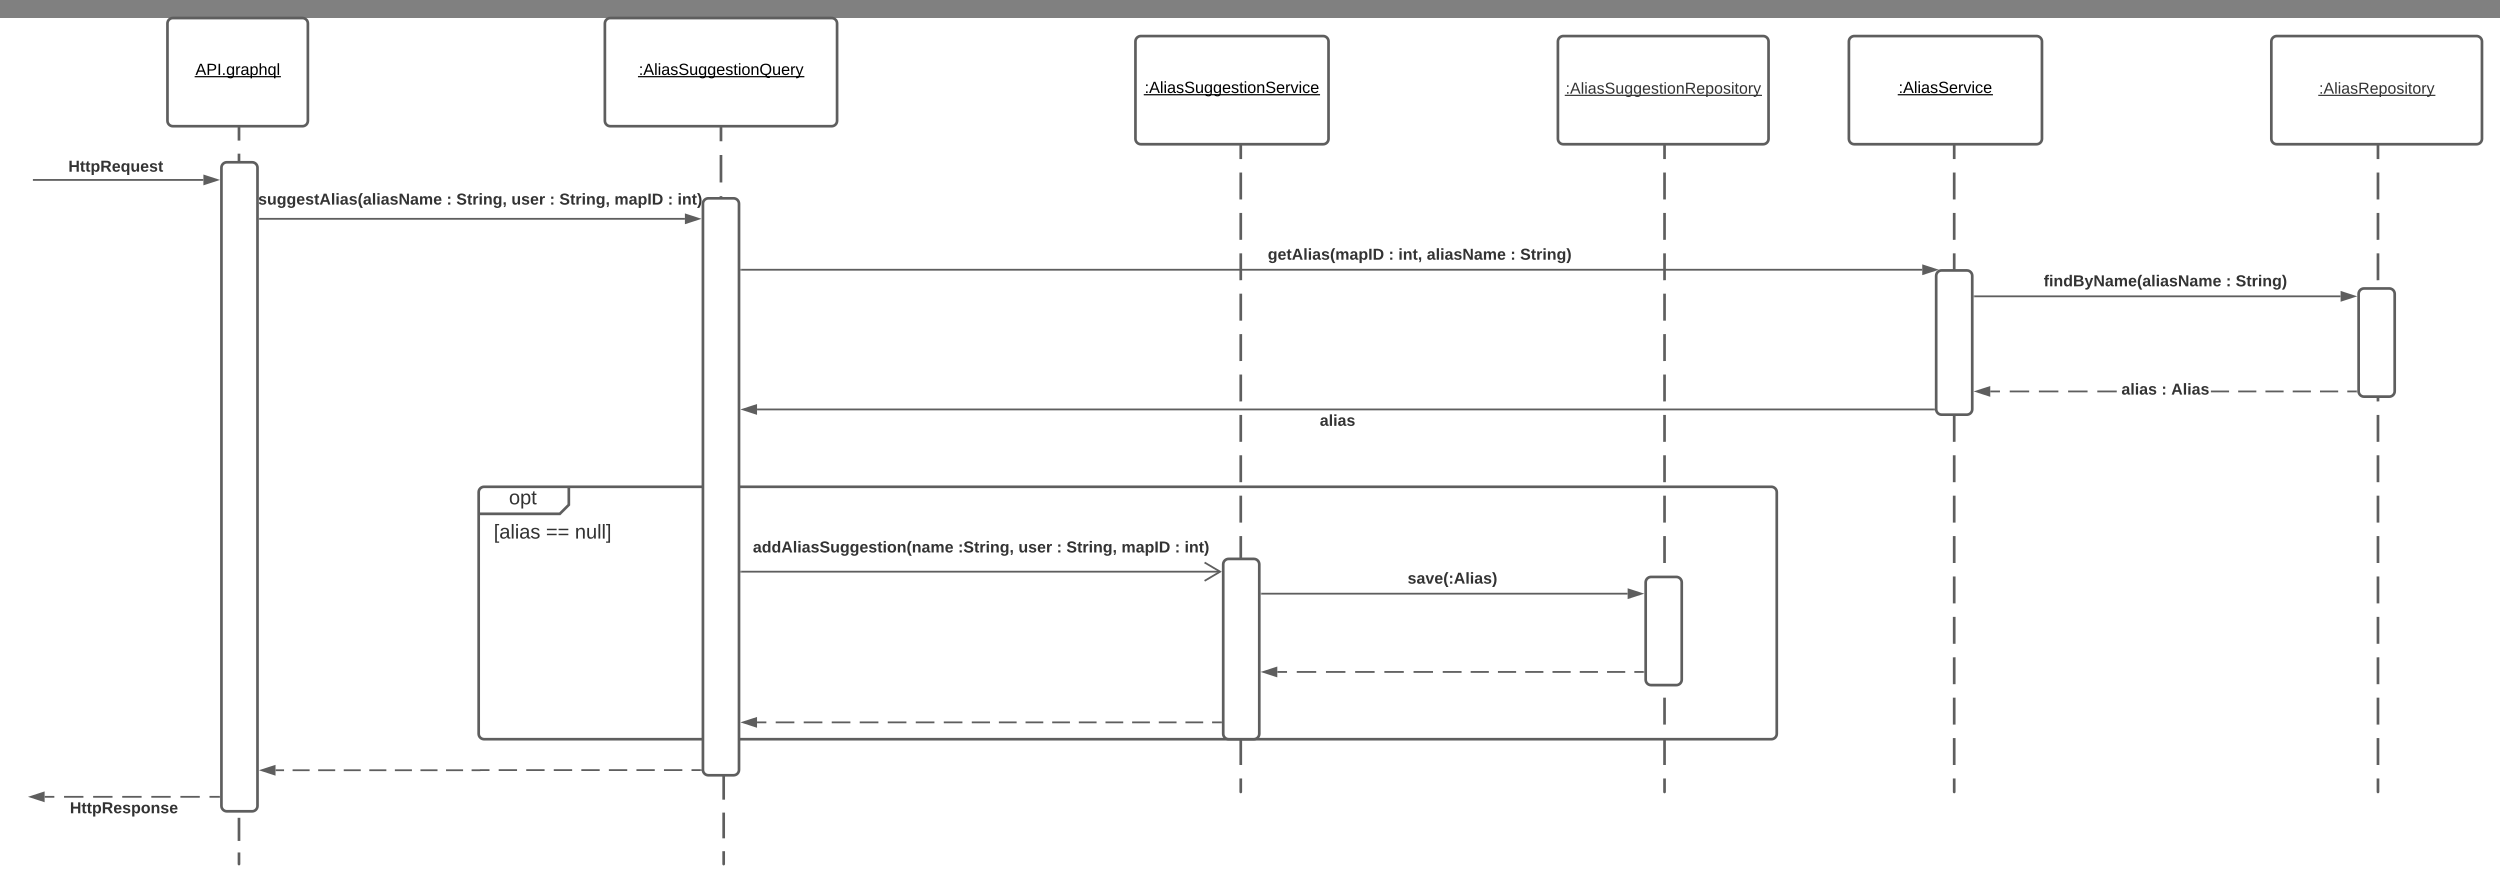 <svg xmlns="http://www.w3.org/2000/svg" xmlns:xlink="http://www.w3.org/1999/xlink" xmlns:lucid="lucid" width="2773.29" height="980"><rect width="100%" height="100%" fill="#808080" stroke="none"/><g transform="translate(-9 20)" lucid:page-tab-id="0_0"><path d="M0 0h3677.73v1322.83H0z" fill="#fff"/><path d="M540 526c0-3.3 2.7-6 6-6h88c3.3 0 6 2.7 6 6v8c0 3.3-1.9 7.9-4.24 10.24l-1.52 1.52C631.9 548.1 627.3 550 624 550h-78c-3.3 0-6-2.7-6-6z" fill="#fff"/><path d="M640 520v20l-10 10h-90" stroke="#5e5e5e" stroke-width="3" fill="none"/><path d="M540 526c0-3.3 2.7-6 6-6h1428c3.3 0 6 2.7 6 6v268c0 3.3-2.7 6-6 6H546c-3.3 0-6-2.7-6-6z" stroke="#5e5e5e" stroke-width="3" fill="none"/><use xlink:href="#a" transform="matrix(1,0,0,1,548,520) translate(25.568 19.444)"/><use xlink:href="#b" transform="matrix(1,0,0,1,552,558) translate(4.691 19.444)"/><use xlink:href="#c" transform="matrix(1,0,0,1,552,558) translate(62.593 19.444)"/><use xlink:href="#d" transform="matrix(1,0,0,1,552,558) translate(94.691 19.444)"/><path d="M194.77 6c0-3.3 2.68-6 6-6h143.76c3.32 0 6 2.7 6 6v108c0 3.3-2.68 6-6 6H200.77c-3.32 0-6-2.7-6-6z" stroke="#5e5e5e" stroke-width="3" fill="#fff"/><use xlink:href="#e" transform="matrix(1,0,0,1,194.767,0) translate(31.055 63.15)"/><g fill="none"><path d="M274.1 120.75c.43 0 .76.34.76.75v87c0 .4-.33.75-.75.75-.4 0-.74-.34-.74-.75v-87c0-.4.34-.75.75-.75z"/><path d="M274.86 150.5v29m0 14.5v14.5l-.22.53-.53.22-.52-.22-.22-.53V194m0-14.5v-29m0-14.5v-14.5l.22-.53.53-.22.54.22.22.53V136" stroke="#5e5e5e" stroke-width="1.5"/></g><path d="M40 156c0-3.3 2.7-6 6-6h182.7c3.32 0 6 2.7 6 6v18c0 3.3-2.68 6-6 6H46c-3.3 0-6-2.7-6-6z" stroke="#000" stroke-opacity="0" stroke-width="3" fill="#fff" fill-opacity="0"/><use xlink:href="#f" transform="matrix(1,0,0,1,45,155) translate(39.858 15.472)"/><g fill="none"><path d="M274.1 860.75c.43 0 .76.34.76.75v77c0 .4-.33.75-.75.75-.4 0-.74-.34-.74-.75v-77c0-.4.34-.75.75-.75z"/><path d="M274.86 887.17v25.66m0 12.84v12.83l-.22.53-.53.22-.52-.22-.22-.53v-12.83m0-12.84v-25.66m0-12.84V861.5l.22-.53.53-.22.54.22.22.53v12.83" stroke="#5e5e5e" stroke-width="1.5"/></g><path d="M680 6c0-3.3 2.7-6 6-6h245.57c3.3 0 6 2.7 6 6v108c0 3.3-2.7 6-6 6H686c-3.3 0-6-2.7-6-6z" stroke="#5e5e5e" stroke-width="3" fill="#fff"/><use xlink:href="#g" transform="matrix(1,0,0,1,680,0) translate(37.605 63.15)"/><path d="M297.14 222.74h471.64" stroke="#5e5e5e" stroke-width="2" fill="none"/><path d="M297.17 223.74h-1.03v-2h1.03" fill="#5e5e5e"/><path d="M784.05 222.74l-14.27 4.63v-9.27z" stroke="#5e5e5e" stroke-width="2" fill="#5e5e5e"/><use xlink:href="#h" transform="matrix(1,0,0,1,295.342,192.771) translate(0.005 14.222)"/><use xlink:href="#i" transform="matrix(1,0,0,1,295.342,192.771) translate(209.042 14.222)"/><use xlink:href="#j" transform="matrix(1,0,0,1,295.342,192.771) translate(219.857 14.222)"/><use xlink:href="#k" transform="matrix(1,0,0,1,295.342,192.771) translate(280.943 14.222)"/><use xlink:href="#l" transform="matrix(1,0,0,1,295.342,192.771) translate(323.363 14.222)"/><use xlink:href="#j" transform="matrix(1,0,0,1,295.342,192.771) translate(334.178 14.222)"/><use xlink:href="#m" transform="matrix(1,0,0,1,295.342,192.771) translate(395.264 14.222)"/><use xlink:href="#l" transform="matrix(1,0,0,1,295.342,192.771) translate(454.425 14.222)"/><use xlink:href="#n" transform="matrix(1,0,0,1,295.342,192.771) translate(465.24 14.222)"/><path d="M831.28 614.17H1362.6" stroke="#5e5e5e" stroke-width="2" fill="none"/><path d="M831.3 615.17h-1.02v-2h1.03" fill="#5e5e5e"/><path d="M1345.25 624.35l17.2-10.18-17.2-10.18" stroke="#5e5e5e" stroke-width="2" fill="none"/><use xlink:href="#o" transform="matrix(1,0,0,1,844.171,578.656) translate(0.005 14.222)"/><use xlink:href="#p" transform="matrix(1,0,0,1,844.171,578.656) translate(227.61 14.222)"/><use xlink:href="#k" transform="matrix(1,0,0,1,844.171,578.656) translate(294.573 14.222)"/><use xlink:href="#l" transform="matrix(1,0,0,1,844.171,578.656) translate(336.993 14.222)"/><use xlink:href="#j" transform="matrix(1,0,0,1,844.171,578.656) translate(347.807 14.222)"/><use xlink:href="#m" transform="matrix(1,0,0,1,844.171,578.656) translate(408.894 14.222)"/><use xlink:href="#l" transform="matrix(1,0,0,1,844.171,578.656) translate(468.054 14.222)"/><use xlink:href="#n" transform="matrix(1,0,0,1,844.171,578.656) translate(478.869 14.222)"/><g fill="none"><path d="M811.78 680.75c.42 0 .75.34.75.75v257c0 .4-.33.75-.75.75-.4 0-.75-.34-.75-.75v-257c0-.4.34-.75.75-.75z"/><path d="M812.53 710.06v28.55m0 14.3v28.54m0 14.28v28.56m0 14.28v28.55m0 14.3v28.54m0 14.28v14.28l-.22.53-.52.22-.53-.22-.22-.53v-14.28m0-14.28V881.4m0-14.3v-28.54m0-14.28v-28.56m0-14.28V752.9m0-14.3v-28.54m0-14.28V681.5l.22-.53.53-.22.53.22.23.53v14.28" stroke="#5e5e5e" stroke-width="1.5"/></g><g fill="none"><path d="M808.78 120.75c.42 0 .75.34.75.75v137c0 .4-.33.75-.75.75-.4 0-.75-.34-.75-.75v-137c0-.4.34-.75.75-.75z"/><path d="M809.53 151.94v30.45m0 15.2v30.46m0 15.22v15.22l-.22.53-.52.22-.53-.22-.22-.53v-15.22m0-15.22V197.6m0-15.2v-30.46m0-15.22V121.5l.22-.53.53-.22.53.22.23.53v15.22" stroke="#5e5e5e" stroke-width="1.5"/></g><path d="M1268.57 26c0-3.3 2.7-6 6-6h202.18c3.32 0 6 2.7 6 6v108c0 3.3-2.68 6-6 6h-202.18c-3.3 0-6-2.7-6-6z" stroke="#5e5e5e" stroke-width="3" fill="#fff"/><use xlink:href="#q" transform="matrix(1,0,0,1,1268.573,20) translate(10.13 63.15)"/><g fill="none"><path d="M1385.4 140.75c.4 0 .75.34.75.75v717c0 .4-.34.75-.75.75-.42 0-.75-.34-.75-.75v-717c0-.4.33-.75.75-.75z"/><path d="M1386.15 171.37v29.88m0 14.94v29.86m0 14.94v29.87m0 14.94v29.9m0 14.92v29.88m0 14.94v29.87m0 14.95v29.87m0 14.94v29.88m0 14.93v29.88m0 14.94v29.86m0 14.94v29.87m0 14.94v29.9m0 14.92V739m0 14.94v29.87m0 14.95v29.87m0 14.94v14.94l-.22.53-.53.22-.53-.22-.22-.53v-14.94m0-14.93v-29.88m0-14.94v-29.86m0-14.94v-29.87m0-14.94v-29.9m0-14.92V619.5m0-14.94V574.7m0-14.95v-29.87m0-14.94v-29.88m0-14.93v-29.88m0-14.94v-29.86m0-14.94v-29.87m0-14.94v-29.9m0-14.92V261m0-14.94V216.2m0-14.95v-29.87m0-14.94V141.5l.22-.53.53-.22.53.22.22.53v14.94" stroke="#5e5e5e" stroke-width="1.5"/></g><path d="M1737.22 26c0-3.3 2.68-6 6-6h221.65c3.3 0 6 2.7 6 6v108c0 3.3-2.7 6-6 6h-221.65c-3.32 0-6-2.7-6-6z" stroke="#5e5e5e" stroke-width="3" fill="#fff"/><use xlink:href="#r" transform="matrix(1,0,0,1,1742.215,25) translate(3.506 58.91)"/><path d="M1408.43 638.58h406.14" stroke="#5e5e5e" stroke-width="2" fill="none"/><path d="M1408.45 639.58h-1.02v-2h1.02" fill="#5e5e5e"/><path d="M1829.83 638.58l-14.26 4.64v-9.27z" stroke="#5e5e5e" stroke-width="2" fill="#5e5e5e"/><use xlink:href="#s" transform="matrix(1,0,0,1,1570.471,613.249) translate(0.005 14.222)"/><g fill="none"><path d="M1855.5 140.75c.42 0 .75.34.75.75v717c0 .4-.33.75-.75.75-.4 0-.75-.34-.75-.75v-717c0-.4.34-.75.75-.75z"/><path d="M1856.25 171.37v29.88m0 14.94v29.86m0 14.94v29.87m0 14.94v29.9m0 14.92v29.88m0 14.94v29.87m0 14.95v29.87m0 14.94v29.88m0 14.93v29.88m0 14.94v29.86m0 14.94v29.87m0 14.94v29.9m0 14.92V739m0 14.94v29.87m0 14.95v29.87m0 14.94v14.94l-.22.53-.53.22-.53-.22-.22-.53v-14.94m0-14.93v-29.88m0-14.94v-29.86m0-14.94v-29.87m0-14.94v-29.9m0-14.92V619.5m0-14.94V574.7m0-14.95v-29.87m0-14.94v-29.88m0-14.93v-29.88m0-14.94v-29.86m0-14.94v-29.87m0-14.94v-29.9m0-14.92V261m0-14.94V216.2m0-14.95v-29.87m0-14.94V141.5l.22-.53.53-.22.53.22.22.53v14.94" stroke="#5e5e5e" stroke-width="1.5"/></g><path d="M1832.07 725.4h-10.1m-10.07 0h-20.18m-10.08 0h-20.18m-10.08 0h-20.18m-10.08 0h-20.18m-10.08 0h-20.18m-10.08 0h-20.18m-10.08 0h-20.9m-10.78 0h-21.6m-10.8 0h-21.58m-10.8 0h-21.6m-10.78 0h-21.6m-10.8 0h-21.58m-10.8 0h-10.8" stroke="#5e5e5e" stroke-width="2" fill="none"/><path d="M1833.07 726.4h-1.03v-2h1.03" fill="#5e5e5e"/><path d="M1410.66 725.4l14.27-4.63v9.27z" stroke="#5e5e5e" stroke-width="2" fill="#5e5e5e"/><path d="M1363.43 781.33h-9.86m-9.85 0h-19.7m-9.86 0h-19.7m-9.87 0h-19.72m-9.85 0h-19.7m-9.87 0h-19.7m-9.86 0h-19.7m-9.86 0h-19.7m-9.87 0h-19.7m-9.86 0H1087m-10.36 0h-20.7m-10.37 0h-20.7m-10.37 0h-20.7m-10.37 0H962.7m-10.34 0h-20.72m-10.35 0h-20.73m-10.36 0h-20.7m-10.36 0H848.8" stroke="#5e5e5e" stroke-width="2" fill="none"/><path d="M1364.43 782.33h-1.03v-2h1.03" fill="#5e5e5e"/><path d="M833.52 781.33l14.27-4.63v9.27z" stroke="#5e5e5e" stroke-width="2" fill="#5e5e5e"/><path d="M786.3 834.25h-10.2m-10.18 0h-20.37m-10.2 0H715m-10.2 0h-20.37m-10.18 0h-20.38m-10.18 0h-20.4m-10.17 0h-20.38m-10.18 0H562.2m-10.2 0h-10.18l-.07.03-.03.07-.03.07-.08.03h-9.46m-9.46 0h-18.9m-9.47 0h-18.9m-9.47 0h-18.92m-9.45 0h-18.93m-9.45 0H390.3m-9.46 0h-18.9m-9.47 0h-18.9m-9.47 0h-9.46" stroke="#5e5e5e" stroke-width="2" fill="none"/><path d="M787.28 834.2l.3 1.05h-1.3v-2h1" fill="#5e5e5e"/><path d="M299.38 834.45l14.26-4.63v9.27z" stroke="#5e5e5e" stroke-width="2" fill="#5e5e5e"/><path d="M252.14 863.93h-10.76m-10.76 0h-21.5m-10.77 0h-21.5m-10.77 0h-21.52m-10.75 0h-21.5m-10.77 0h-21.5m-10.77 0H58.5" stroke="#5e5e5e" stroke-width="2" fill="none"/><path d="M253.14 864.93h-1.03v-2h1.04" fill="#5e5e5e"/><path d="M43.24 863.93l14.26-4.63v9.27z" stroke="#5e5e5e" stroke-width="2" fill="#5e5e5e"/><use xlink:href="#t" transform="matrix(1,0,0,1,86.521,867.933) translate(0.005 14.222)"/><path d="M254.64 166c0-3.3 2.7-6 6-6h28c3.3 0 6 2.7 6 6v708c0 3.3-2.7 6-6 6h-28c-3.3 0-6-2.7-6-6zM788.78 206c0-3.3 2.7-6 6-6h28c3.32 0 6 2.7 6 6v628c0 3.3-2.68 6-6 6h-28c-3.3 0-6-2.7-6-6zM1365.93 606c0-3.3 2.68-6 6-6h28c3.3 0 6 2.7 6 6v188c0 3.3-2.7 6-6 6h-28c-3.32 0-6-2.7-6-6zM1834.57 626c0-3.3 2.7-6 6-6h28c3.3 0 6 2.7 6 6v108c0 3.3-2.7 6-6 6h-28c-3.3 0-6-2.7-6-6zM2060 26c0-3.3 2.7-6 6-6h202.18c3.3 0 6 2.7 6 6v108c0 3.3-2.7 6-6 6H2066c-3.3 0-6-2.7-6-6z" stroke="#5e5e5e" stroke-width="3" fill="#fff"/><use xlink:href="#u" transform="matrix(1,0,0,1,2060,20) translate(55.105 63.15)"/><g fill="none"><path d="M2176.83 140.75c.4 0 .75.34.75.75v717c0 .4-.34.75-.75.75-.42 0-.75-.34-.75-.75v-717c0-.4.33-.75.75-.75z"/><path d="M2177.58 171.37v29.88m0 14.94v29.86m0 14.94v29.87m0 14.94v29.9m0 14.92v29.88m0 14.94v29.87m0 14.95v29.87m0 14.94v29.88m0 14.93v29.88m0 14.94v29.86m0 14.94v29.87m0 14.94v29.9m0 14.92V739m0 14.94v29.87m0 14.95v29.87m0 14.94v14.94l-.22.53-.53.22-.53-.22-.22-.53v-14.94m0-14.93v-29.88m0-14.94v-29.86m0-14.94v-29.87m0-14.94v-29.9m0-14.92V619.5m0-14.94V574.7m0-14.95v-29.87m0-14.94v-29.88m0-14.93v-29.88m0-14.94v-29.86m0-14.94v-29.87m0-14.94v-29.9m0-14.92V261m0-14.94V216.2m0-14.95v-29.87m0-14.94V141.5l.22-.53.53-.22.53.22.22.53v14.94" stroke="#5e5e5e" stroke-width="1.5"/></g><path d="M2528.64 26c0-3.3 2.7-6 6-6h221.65c3.3 0 6 2.7 6 6v108c0 3.3-2.7 6-6 6h-221.66c-3.3 0-6-2.7-6-6z" stroke="#5e5e5e" stroke-width="3" fill="#fff"/><use xlink:href="#v" transform="matrix(1,0,0,1,2533.642,25) translate(47.926 58.91)"/><g fill="none"><path d="M2646.93 140.75c.4 0 .75.34.75.75v717c0 .4-.34.75-.75.75-.42 0-.75-.34-.75-.75v-717c0-.4.33-.75.75-.75z"/><path d="M2647.68 171.37v29.88m0 14.94v29.86m0 14.94v29.87m0 14.94v29.9m0 14.92v29.88m0 14.94v29.87m0 14.95v29.87m0 14.94v29.88m0 14.93v29.88m0 14.94v29.86m0 14.94v29.87m0 14.94v29.9m0 14.92V739m0 14.94v29.87m0 14.95v29.87m0 14.94v14.94l-.22.53-.53.22-.53-.22-.22-.53v-14.94m0-14.93v-29.88m0-14.94v-29.86m0-14.94v-29.87m0-14.94v-29.9m0-14.92V619.5m0-14.94V574.7m0-14.95v-29.87m0-14.94v-29.88m0-14.93v-29.88m0-14.94v-29.86m0-14.94v-29.87m0-14.94v-29.9m0-14.92V261m0-14.94V216.2m0-14.95v-29.87m0-14.94V141.5l.22-.53.53-.22.53.22.22.53v14.94" stroke="#5e5e5e" stroke-width="1.5"/></g><path d="M45.5 179.6h189.14" stroke="#5e5e5e" stroke-width="2" fill="none"/><path fill="#5e5e5e"/><path d="M249.9 179.6l-14.26 4.63v-9.27z" stroke="#5e5e5e" stroke-width="2" fill="#5e5e5e"/><path d="M2156.83 286c0-3.3 2.68-6 6-6h28c3.3 0 6 2.7 6 6v148c0 3.3-2.7 6-6 6h-28c-3.32 0-6-2.7-6-6zM2625.47 306c0-3.3 2.68-6 6-6h28c3.3 0 6 2.7 6 6v108c0 3.3-2.7 6-6 6h-28c-3.32 0-6-2.7-6-6z" stroke="#5e5e5e" stroke-width="3" fill="#fff"/><path d="M831.28 279.24h1310.1" stroke="#5e5e5e" stroke-width="2" fill="none"/><path d="M831.3 280.24h-1.02v-2h1.03" fill="#5e5e5e"/><path d="M2156.64 279.24l-14.26 4.64v-9.27z" stroke="#5e5e5e" stroke-width="2" fill="#5e5e5e"/><g><use xlink:href="#w" transform="matrix(1,0,0,1,1415.375,253.909) translate(0.005 14.222)"/><use xlink:href="#x" transform="matrix(1,0,0,1,1415.375,253.909) translate(134.03 14.222)"/><use xlink:href="#y" transform="matrix(1,0,0,1,1415.375,253.909) translate(144.845 14.222)"/><use xlink:href="#z" transform="matrix(1,0,0,1,1415.375,253.909) translate(176.351 14.222)"/><use xlink:href="#A" transform="matrix(1,0,0,1,1415.375,253.909) translate(269.141 14.222)"/><use xlink:href="#B" transform="matrix(1,0,0,1,1415.375,253.909) translate(279.956 14.222)"/></g><path d="M2199.33 308.72h406.14" stroke="#5e5e5e" stroke-width="2" fill="none"/><path d="M2199.35 309.72h-1.02v-2h1.02" fill="#5e5e5e"/><path d="M2620.73 308.72l-14.26 4.64v-9.27z" stroke="#5e5e5e" stroke-width="2" fill="#5e5e5e"/><g><use xlink:href="#C" transform="matrix(1,0,0,1,2276.134,283.39) translate(0.005 14.222)"/><use xlink:href="#A" transform="matrix(1,0,0,1,2276.134,283.39) translate(202.128 14.222)"/><use xlink:href="#B" transform="matrix(1,0,0,1,2276.134,283.39) translate(212.943 14.222)"/></g><path d="M2622.97 415.2h-10.1v-2h10.1m-20.18 2h-20.18v-2h20.17m-30.27 2h-20.17v-2h20.17m-30.26 2h-20.17v-2h20.17m-30.26 2h-20.16v-2H2512m-30.25 2h-20.17v-2h20.17m-124.58 2h-21.6v-2h21.6m-32.4 2h-21.58v-2h21.58m-32.38 2h-21.6v-2h21.6m-32.4 2h-21.58v-2h21.6m-32.4 2h-10.8v-2h10.8" fill="#5e5e5e"/><path d="M2623.97 414.2l.27 1h-1.3v-2h1.03M2215.83 418.83l-14.27-4.63 14.27-4.64z" fill="#5e5e5e"/><path d="M2216.83 420.2l-18.5-6 18.5-6m-12.03 6l10.03 3.26v-6.52" fill="#5e5e5e"/><g><use xlink:href="#D" transform="matrix(1,0,0,1,2362.307,403.533) translate(0.005 14.222)"/><use xlink:href="#x" transform="matrix(1,0,0,1,2362.307,403.533) translate(44.449 14.222)"/><use xlink:href="#E" transform="matrix(1,0,0,1,2362.307,403.533) translate(55.264 14.222)"/></g><path d="M2154.33 434.2H848.8" stroke="#5e5e5e" stroke-width="2" fill="none"/><path d="M2155.33 434.2l.27 1h-1.3v-2h1.03" fill="#5e5e5e"/><path d="M833.52 434.2l14.27-4.64v9.27z" stroke="#5e5e5e" stroke-width="2" fill="#5e5e5e"/><g><use xlink:href="#F" transform="matrix(1,0,0,1,1473.052,438.199) translate(0.005 14.222)"/></g><defs><path fill="#333" d="M100-194c62-1 85 37 85 99 1 63-27 99-86 99S16-35 15-95c0-66 28-99 85-99zM99-20c44 1 53-31 53-75 0-43-8-75-51-75s-53 32-53 75 10 74 51 75" id="G"/><path fill="#333" d="M115-194c55 1 70 41 70 98S169 2 115 4C84 4 66-9 55-30l1 105H24l-1-265h31l2 30c10-21 28-34 59-34zm-8 174c40 0 45-34 45-75s-6-73-45-74c-42 0-51 32-51 76 0 43 10 73 51 73" id="H"/><path fill="#333" d="M59-47c-2 24 18 29 38 22v24C64 9 27 4 27-40v-127H5v-23h24l9-43h21v43h35v23H59v120" id="I"/><g id="a"><use transform="matrix(0.062,0,0,0.062,0,0)" xlink:href="#G"/><use transform="matrix(0.062,0,0,0.062,12.346,0)" xlink:href="#H"/><use transform="matrix(0.062,0,0,0.062,24.691,0)" xlink:href="#I"/></g><path fill="#333" d="M26 75v-336h71v23H56V52h41v23H26" id="J"/><path fill="#333" d="M141-36C126-15 110 5 73 4 37 3 15-17 15-53c-1-64 63-63 125-63 3-35-9-54-41-54-24 1-41 7-42 31l-33-3c5-37 33-52 76-52 45 0 72 20 72 64v82c-1 20 7 32 28 27v20c-31 9-61-2-59-35zM48-53c0 20 12 33 32 33 41-3 63-29 60-74-43 2-92-5-92 41" id="K"/><path fill="#333" d="M24 0v-261h32V0H24" id="L"/><path fill="#333" d="M24-231v-30h32v30H24zM24 0v-190h32V0H24" id="M"/><path fill="#333" d="M135-143c-3-34-86-38-87 0 15 53 115 12 119 90S17 21 10-45l28-5c4 36 97 45 98 0-10-56-113-15-118-90-4-57 82-63 122-42 12 7 21 19 24 35" id="N"/><g id="b"><use transform="matrix(0.062,0,0,0.062,0,0)" xlink:href="#J"/><use transform="matrix(0.062,0,0,0.062,6.173,0)" xlink:href="#K"/><use transform="matrix(0.062,0,0,0.062,18.519,0)" xlink:href="#L"/><use transform="matrix(0.062,0,0,0.062,23.395,0)" xlink:href="#M"/><use transform="matrix(0.062,0,0,0.062,28.272,0)" xlink:href="#K"/><use transform="matrix(0.062,0,0,0.062,40.617,0)" xlink:href="#N"/></g><path fill="#333" d="M18-150v-26h174v26H18zm0 90v-26h174v26H18" id="O"/><g id="c"><use transform="matrix(0.062,0,0,0.062,0,0)" xlink:href="#O"/><use transform="matrix(0.062,0,0,0.062,12.963,0)" xlink:href="#O"/></g><path fill="#333" d="M117-194c89-4 53 116 60 194h-32v-121c0-31-8-49-39-48C34-167 62-67 57 0H25l-1-190h30c1 10-1 24 2 32 11-22 29-35 61-36" id="P"/><path fill="#333" d="M84 4C-5 8 30-112 23-190h32v120c0 31 7 50 39 49 72-2 45-101 50-169h31l1 190h-30c-1-10 1-25-2-33-11 22-28 36-60 37" id="Q"/><path fill="#333" d="M3 75V52h41v-290H3v-23h71V75H3" id="R"/><g id="d"><use transform="matrix(0.062,0,0,0.062,0,0)" xlink:href="#P"/><use transform="matrix(0.062,0,0,0.062,12.346,0)" xlink:href="#Q"/><use transform="matrix(0.062,0,0,0.062,24.691,0)" xlink:href="#L"/><use transform="matrix(0.062,0,0,0.062,29.568,0)" xlink:href="#L"/><use transform="matrix(0.062,0,0,0.062,34.444,0)" xlink:href="#R"/></g><path d="M205 0l-28-72H64L36 0H1l101-248h38L239 0h-34zm-38-99l-47-123c-12 45-31 82-46 123h93" id="S"/><path d="M30-248c87 1 191-15 191 75 0 78-77 80-158 76V0H30v-248zm33 125c57 0 124 11 124-50 0-59-68-47-124-48v98" id="T"/><path d="M33 0v-248h34V0H33" id="U"/><path d="M33 0v-38h34V0H33" id="V"/><path d="M177-190C167-65 218 103 67 71c-23-6-38-20-44-43l32-5c15 47 100 32 89-28v-30C133-14 115 1 83 1 29 1 15-40 15-95c0-56 16-97 71-98 29-1 48 16 59 35 1-10 0-23 2-32h30zM94-22c36 0 50-32 50-73 0-42-14-75-50-75-39 0-46 34-46 75s6 73 46 73" id="W"/><path d="M114-163C36-179 61-72 57 0H25l-1-190h30c1 12-1 29 2 39 6-27 23-49 58-41v29" id="X"/><path d="M141-36C126-15 110 5 73 4 37 3 15-17 15-53c-1-64 63-63 125-63 3-35-9-54-41-54-24 1-41 7-42 31l-33-3c5-37 33-52 76-52 45 0 72 20 72 64v82c-1 20 7 32 28 27v20c-31 9-61-2-59-35zM48-53c0 20 12 33 32 33 41-3 63-29 60-74-43 2-92-5-92 41" id="Y"/><path d="M115-194c55 1 70 41 70 98S169 2 115 4C84 4 66-9 55-30l1 105H24l-1-265h31l2 30c10-21 28-34 59-34zm-8 174c40 0 45-34 45-75s-6-73-45-74c-42 0-51 32-51 76 0 43 10 73 51 73" id="Z"/><path d="M106-169C34-169 62-67 57 0H25v-261h32l-1 103c12-21 28-36 61-36 89 0 53 116 60 194h-32v-121c2-32-8-49-39-48" id="aa"/><path d="M145-31C134-9 116 4 85 4 32 4 16-35 15-94c0-59 17-99 70-100 32-1 48 14 60 33 0-11-1-24 2-32h30l-1 268h-32zM93-21c41 0 51-33 51-76s-8-73-50-73c-40 0-46 35-46 75s5 74 45 74" id="ab"/><path d="M24 0v-261h32V0H24" id="ac"/><g id="e"><use transform="matrix(0.05,0,0,0.05,0,0)" xlink:href="#S"/><use transform="matrix(0.05,0,0,0.05,12,0)" xlink:href="#T"/><use transform="matrix(0.05,0,0,0.05,24,0)" xlink:href="#U"/><use transform="matrix(0.05,0,0,0.05,29,0)" xlink:href="#V"/><use transform="matrix(0.05,0,0,0.05,34,0)" xlink:href="#W"/><use transform="matrix(0.05,0,0,0.05,44,0)" xlink:href="#X"/><use transform="matrix(0.05,0,0,0.05,49.95,0)" xlink:href="#Y"/><use transform="matrix(0.05,0,0,0.05,59.95,0)" xlink:href="#Z"/><use transform="matrix(0.05,0,0,0.05,69.95,0)" xlink:href="#aa"/><use transform="matrix(0.05,0,0,0.05,79.95,0)" xlink:href="#ab"/><use transform="matrix(0.05,0,0,0.05,89.95,0)" xlink:href="#ac"/><path d="M-.9 1.25h95.7v1.32H-.9z"/></g><path fill="#333" d="M186 0v-106H76V0H24v-248h52v99h110v-99h50V0h-50" id="ad"/><path fill="#333" d="M115-3C79 11 28 4 28-45v-112H4v-33h27l15-45h31v45h36v33H77v99c-1 23 16 31 38 25v30" id="ae"/><path fill="#333" d="M135-194c53 0 70 44 70 98 0 56-19 98-73 100-31 1-45-17-59-34 3 33 2 69 2 105H25l-1-265h48c2 10 0 23 3 31 11-24 29-35 60-35zM114-30c33 0 39-31 40-66 0-38-9-64-40-64-56 0-55 130 0 130" id="af"/><path fill="#333" d="M240-174c0 40-23 61-54 70L253 0h-59l-57-94H76V0H24v-248c93 4 217-23 216 74zM76-134c48-2 112 12 112-38 0-48-66-32-112-35v73" id="ag"/><path fill="#333" d="M185-48c-13 30-37 53-82 52C43 2 14-33 14-96s30-98 90-98c62 0 83 45 84 108H66c0 31 8 55 39 56 18 0 30-7 34-22zm-45-69c5-46-57-63-70-21-2 6-4 13-4 21h74" id="ah"/><path fill="#333" d="M84 4C32 4 15-41 15-95c0-55 18-99 73-99 29 0 47 12 58 34l2-30h48l-1 265h-49V-32C136-9 114 4 84 4zm21-34c32 0 41-29 41-66 0-36-9-64-40-64-33 0-39 30-40 65 0 43 13 65 39 65" id="ai"/><path fill="#333" d="M85 4C-2 5 27-109 22-190h50c7 57-23 150 33 157 60-5 35-97 40-157h50l1 190h-47c-2-12 1-28-3-38-12 25-28 42-61 42" id="aj"/><path fill="#333" d="M137-138c1-29-70-34-71-4 15 46 118 7 119 86 1 83-164 76-172 9l43-7c4 19 20 25 44 25 33 8 57-30 24-41C81-84 22-81 20-136c-2-80 154-74 161-7" id="ak"/><g id="f"><use transform="matrix(0.049,0,0,0.049,0,0)" xlink:href="#ad"/><use transform="matrix(0.049,0,0,0.049,12.79,0)" xlink:href="#ae"/><use transform="matrix(0.049,0,0,0.049,18.667,0)" xlink:href="#ae"/><use transform="matrix(0.049,0,0,0.049,24.543,0)" xlink:href="#af"/><use transform="matrix(0.049,0,0,0.049,35.358,0)" xlink:href="#ag"/><use transform="matrix(0.049,0,0,0.049,48.148,0)" xlink:href="#ah"/><use transform="matrix(0.049,0,0,0.049,58.025,0)" xlink:href="#ai"/><use transform="matrix(0.049,0,0,0.049,68.84,0)" xlink:href="#aj"/><use transform="matrix(0.049,0,0,0.049,79.654,0)" xlink:href="#ah"/><use transform="matrix(0.049,0,0,0.049,89.531,0)" xlink:href="#ak"/><use transform="matrix(0.049,0,0,0.049,99.407,0)" xlink:href="#ae"/></g><path d="M33-154v-36h34v36H33zM33 0v-36h34V0H33" id="al"/><path d="M24-231v-30h32v30H24zM24 0v-190h32V0H24" id="am"/><path d="M135-143c-3-34-86-38-87 0 15 53 115 12 119 90S17 21 10-45l28-5c4 36 97 45 98 0-10-56-113-15-118-90-4-57 82-63 122-42 12 7 21 19 24 35" id="an"/><path d="M185-189c-5-48-123-54-124 2 14 75 158 14 163 119 3 78-121 87-175 55-17-10-28-26-33-46l33-7c5 56 141 63 141-1 0-78-155-14-162-118-5-82 145-84 179-34 5 7 8 16 11 25" id="ao"/><path d="M84 4C-5 8 30-112 23-190h32v120c0 31 7 50 39 49 72-2 45-101 50-169h31l1 190h-30c-1-10 1-25-2-33-11 22-28 36-60 37" id="ap"/><path d="M100-194c63 0 86 42 84 106H49c0 40 14 67 53 68 26 1 43-12 49-29l28 8c-11 28-37 45-77 45C44 4 14-33 15-96c1-61 26-98 85-98zm52 81c6-60-76-77-97-28-3 7-6 17-6 28h103" id="aq"/><path d="M59-47c-2 24 18 29 38 22v24C64 9 27 4 27-40v-127H5v-23h24l9-43h21v43h35v23H59v120" id="ar"/><path d="M100-194c62-1 85 37 85 99 1 63-27 99-86 99S16-35 15-95c0-66 28-99 85-99zM99-20c44 1 53-31 53-75 0-43-8-75-51-75s-53 32-53 75 10 74 51 75" id="as"/><path d="M117-194c89-4 53 116 60 194h-32v-121c0-31-8-49-39-48C34-167 62-67 57 0H25l-1-190h30c1 10-1 24 2 32 11-22 29-35 61-36" id="at"/><path d="M140-251c81 0 123 46 123 126C263-53 228-8 163 1c7 30 30 48 69 40v23c-55 16-95-15-103-61C56-3 17-48 17-125c0-80 42-126 123-126zm0 227c63 0 89-41 89-101s-29-99-89-99c-61 0-89 39-89 99S79-25 140-24" id="au"/><path d="M179-190L93 31C79 59 56 82 12 73V49c39 6 53-20 64-50L1-190h34L92-34l54-156h33" id="av"/><g id="g"><use transform="matrix(0.05,0,0,0.05,0,0)" xlink:href="#al"/><use transform="matrix(0.05,0,0,0.05,5,0)" xlink:href="#S"/><use transform="matrix(0.05,0,0,0.05,17,0)" xlink:href="#ac"/><use transform="matrix(0.05,0,0,0.05,20.95,0)" xlink:href="#am"/><use transform="matrix(0.05,0,0,0.05,24.9,0)" xlink:href="#Y"/><use transform="matrix(0.05,0,0,0.05,34.9,0)" xlink:href="#an"/><use transform="matrix(0.05,0,0,0.05,43.9,0)" xlink:href="#ao"/><use transform="matrix(0.05,0,0,0.05,55.9,0)" xlink:href="#ap"/><use transform="matrix(0.05,0,0,0.05,65.9,0)" xlink:href="#W"/><use transform="matrix(0.05,0,0,0.05,75.9,0)" xlink:href="#W"/><use transform="matrix(0.05,0,0,0.05,85.9,0)" xlink:href="#aq"/><use transform="matrix(0.05,0,0,0.05,95.9,0)" xlink:href="#an"/><use transform="matrix(0.05,0,0,0.05,104.9,0)" xlink:href="#ar"/><use transform="matrix(0.05,0,0,0.05,109.9,0)" xlink:href="#am"/><use transform="matrix(0.05,0,0,0.05,113.85,0)" xlink:href="#as"/><use transform="matrix(0.05,0,0,0.05,123.85,0)" xlink:href="#at"/><use transform="matrix(0.05,0,0,0.05,133.85,0)" xlink:href="#au"/><use transform="matrix(0.05,0,0,0.05,147.85,0)" xlink:href="#ap"/><use transform="matrix(0.05,0,0,0.05,157.85,0)" xlink:href="#aq"/><use transform="matrix(0.05,0,0,0.05,167.85,0)" xlink:href="#X"/><use transform="matrix(0.05,0,0,0.05,173.8,0)" xlink:href="#av"/><path d="M-.9 1.25h184.6v1.32H-.9z"/></g><path fill="#333" d="M195-6C206 82 75 100 31 46c-4-6-6-13-8-21l49-6c3 16 16 24 34 25 40 0 42-37 40-79-11 22-30 35-61 35-53 0-70-43-70-97 0-56 18-96 73-97 30 0 46 14 59 34l2-30h47zm-90-29c32 0 41-27 41-63 0-35-9-62-40-62-32 0-39 29-40 63 0 36 9 62 39 62" id="aw"/><path fill="#333" d="M199 0l-22-63H83L61 0H9l90-248h61L250 0h-51zm-33-102l-36-108c-10 38-24 72-36 108h72" id="ax"/><path fill="#333" d="M25 0v-261h50V0H25" id="ay"/><path fill="#333" d="M25-224v-37h50v37H25zM25 0v-190h50V0H25" id="az"/><path fill="#333" d="M133-34C117-15 103 5 69 4 32 3 11-16 11-54c-1-60 55-63 116-61 1-26-3-47-28-47-18 1-26 9-28 27l-52-2c7-38 36-58 82-57s74 22 75 68l1 82c-1 14 12 18 25 15v27c-30 8-71 5-69-32zm-48 3c29 0 43-24 42-57-32 0-66-3-65 30 0 17 8 27 23 27" id="aA"/><path fill="#333" d="M67-93c0 74 22 123 53 168H70C40 30 18-18 18-93s22-123 52-168h50c-32 44-53 94-53 168" id="aB"/><path fill="#333" d="M175 0L67-191c6 58 2 128 3 191H24v-248h59L193-55c-6-58-2-129-3-193h46V0h-61" id="aC"/><path fill="#333" d="M220-157c-53 9-28 100-34 157h-49v-107c1-27-5-49-29-50C55-147 81-57 75 0H25l-1-190h47c2 12-1 28 3 38 10-53 101-56 108 0 13-22 24-43 59-42 82 1 51 116 57 194h-49v-107c-1-25-5-48-29-50" id="aD"/><g id="h"><use transform="matrix(0.049,0,0,0.049,0,0)" xlink:href="#ak"/><use transform="matrix(0.049,0,0,0.049,9.877,0)" xlink:href="#aj"/><use transform="matrix(0.049,0,0,0.049,20.691,0)" xlink:href="#aw"/><use transform="matrix(0.049,0,0,0.049,31.506,0)" xlink:href="#aw"/><use transform="matrix(0.049,0,0,0.049,42.321,0)" xlink:href="#ah"/><use transform="matrix(0.049,0,0,0.049,52.198,0)" xlink:href="#ak"/><use transform="matrix(0.049,0,0,0.049,62.074,0)" xlink:href="#ae"/><use transform="matrix(0.049,0,0,0.049,67.951,0)" xlink:href="#ax"/><use transform="matrix(0.049,0,0,0.049,80.741,0)" xlink:href="#ay"/><use transform="matrix(0.049,0,0,0.049,85.679,0)" xlink:href="#az"/><use transform="matrix(0.049,0,0,0.049,90.617,0)" xlink:href="#aA"/><use transform="matrix(0.049,0,0,0.049,100.494,0)" xlink:href="#ak"/><use transform="matrix(0.049,0,0,0.049,110.37,0)" xlink:href="#aB"/><use transform="matrix(0.049,0,0,0.049,116.247,0)" xlink:href="#aA"/><use transform="matrix(0.049,0,0,0.049,126.123,0)" xlink:href="#ay"/><use transform="matrix(0.049,0,0,0.049,131.062,0)" xlink:href="#az"/><use transform="matrix(0.049,0,0,0.049,136,0)" xlink:href="#aA"/><use transform="matrix(0.049,0,0,0.049,145.877,0)" xlink:href="#ak"/><use transform="matrix(0.049,0,0,0.049,155.753,0)" xlink:href="#aC"/><use transform="matrix(0.049,0,0,0.049,168.543,0)" xlink:href="#aA"/><use transform="matrix(0.049,0,0,0.049,178.42,0)" xlink:href="#aD"/><use transform="matrix(0.049,0,0,0.049,194.222,0)" xlink:href="#ah"/></g><path fill="#333" d="M35-132v-50h50v50H35zM35 0v-49h50V0H35" id="aE"/><use transform="matrix(0.049,0,0,0.049,0,0)" xlink:href="#aE" id="i"/><path fill="#333" d="M169-182c-1-43-94-46-97-3 18 66 151 10 154 114 3 95-165 93-204 36-6-8-10-19-12-30l50-8c3 46 112 56 116 5-17-69-150-10-154-114-4-87 153-88 188-35 5 8 8 18 10 28" id="aF"/><path fill="#333" d="M135-150c-39-12-60 13-60 57V0H25l-1-190h47c2 13-1 29 3 40 6-28 27-53 61-41v41" id="aG"/><path fill="#333" d="M135-194c87-1 58 113 63 194h-50c-7-57 23-157-34-157-59 0-34 97-39 157H25l-1-190h47c2 12-1 28 3 38 12-26 28-41 61-42" id="aH"/><path fill="#333" d="M76-54c-1 42 2 86-19 110H24C36 42 46 24 48 0H25v-54h51" id="aI"/><g id="j"><use transform="matrix(0.049,0,0,0.049,0,0)" xlink:href="#aF"/><use transform="matrix(0.049,0,0,0.049,11.852,0)" xlink:href="#ae"/><use transform="matrix(0.049,0,0,0.049,17.728,0)" xlink:href="#aG"/><use transform="matrix(0.049,0,0,0.049,24.642,0)" xlink:href="#az"/><use transform="matrix(0.049,0,0,0.049,29.58,0)" xlink:href="#aH"/><use transform="matrix(0.049,0,0,0.049,40.395,0)" xlink:href="#aw"/><use transform="matrix(0.049,0,0,0.049,51.21,0)" xlink:href="#aI"/></g><g id="k"><use transform="matrix(0.049,0,0,0.049,0,0)" xlink:href="#aj"/><use transform="matrix(0.049,0,0,0.049,10.815,0)" xlink:href="#ak"/><use transform="matrix(0.049,0,0,0.049,20.691,0)" xlink:href="#ah"/><use transform="matrix(0.049,0,0,0.049,30.568,0)" xlink:href="#aG"/></g><use transform="matrix(0.049,0,0,0.049,0,0)" xlink:href="#aE" id="l"/><path fill="#333" d="M24 0v-248h52V0H24" id="aJ"/><path fill="#333" d="M24-248c120-7 223 5 221 122C244-46 201 0 124 0H24v-248zM76-40c74 7 117-18 117-86 0-67-45-88-117-82v168" id="aK"/><g id="m"><use transform="matrix(0.049,0,0,0.049,0,0)" xlink:href="#aD"/><use transform="matrix(0.049,0,0,0.049,15.802,0)" xlink:href="#aA"/><use transform="matrix(0.049,0,0,0.049,25.679,0)" xlink:href="#af"/><use transform="matrix(0.049,0,0,0.049,36.494,0)" xlink:href="#aJ"/><use transform="matrix(0.049,0,0,0.049,41.432,0)" xlink:href="#aK"/></g><path fill="#333" d="M102-93c0 74-22 123-52 168H0C30 29 54-18 53-93c0-74-22-123-53-168h50c30 45 52 94 52 168" id="aL"/><g id="n"><use transform="matrix(0.049,0,0,0.049,0,0)" xlink:href="#az"/><use transform="matrix(0.049,0,0,0.049,4.938,0)" xlink:href="#aH"/><use transform="matrix(0.049,0,0,0.049,15.753,0)" xlink:href="#ae"/><use transform="matrix(0.049,0,0,0.049,21.63,0)" xlink:href="#aL"/></g><path fill="#333" d="M88-194c31-1 46 15 58 34l-1-101h50l1 261h-48c-2-10 0-23-3-31C134-8 116 4 84 4 32 4 16-41 15-95c0-56 19-97 73-99zm17 164c33 0 40-30 41-66 1-37-9-64-41-64s-38 30-39 65c0 43 13 65 39 65" id="aM"/><path fill="#333" d="M110-194c64 0 96 36 96 99 0 64-35 99-97 99-61 0-95-36-95-99 0-62 34-99 96-99zm-1 164c35 0 45-28 45-65 0-40-10-65-43-65-34 0-45 26-45 65 0 36 10 65 43 65" id="aN"/><g id="o"><use transform="matrix(0.049,0,0,0.049,0,0)" xlink:href="#aA"/><use transform="matrix(0.049,0,0,0.049,9.877,0)" xlink:href="#aM"/><use transform="matrix(0.049,0,0,0.049,20.691,0)" xlink:href="#aM"/><use transform="matrix(0.049,0,0,0.049,31.506,0)" xlink:href="#ax"/><use transform="matrix(0.049,0,0,0.049,44.296,0)" xlink:href="#ay"/><use transform="matrix(0.049,0,0,0.049,49.235,0)" xlink:href="#az"/><use transform="matrix(0.049,0,0,0.049,54.173,0)" xlink:href="#aA"/><use transform="matrix(0.049,0,0,0.049,64.049,0)" xlink:href="#ak"/><use transform="matrix(0.049,0,0,0.049,73.926,0)" xlink:href="#aF"/><use transform="matrix(0.049,0,0,0.049,85.778,0)" xlink:href="#aj"/><use transform="matrix(0.049,0,0,0.049,96.593,0)" xlink:href="#aw"/><use transform="matrix(0.049,0,0,0.049,107.407,0)" xlink:href="#aw"/><use transform="matrix(0.049,0,0,0.049,118.222,0)" xlink:href="#ah"/><use transform="matrix(0.049,0,0,0.049,128.099,0)" xlink:href="#ak"/><use transform="matrix(0.049,0,0,0.049,137.975,0)" xlink:href="#ae"/><use transform="matrix(0.049,0,0,0.049,143.852,0)" xlink:href="#az"/><use transform="matrix(0.049,0,0,0.049,148.79,0)" xlink:href="#aN"/><use transform="matrix(0.049,0,0,0.049,159.605,0)" xlink:href="#aH"/><use transform="matrix(0.049,0,0,0.049,170.42,0)" xlink:href="#aB"/><use transform="matrix(0.049,0,0,0.049,176.296,0)" xlink:href="#aH"/><use transform="matrix(0.049,0,0,0.049,187.111,0)" xlink:href="#aA"/><use transform="matrix(0.049,0,0,0.049,196.988,0)" xlink:href="#aD"/><use transform="matrix(0.049,0,0,0.049,212.79,0)" xlink:href="#ah"/></g><g id="p"><use transform="matrix(0.049,0,0,0.049,0,0)" xlink:href="#aE"/><use transform="matrix(0.049,0,0,0.049,5.877,0)" xlink:href="#aF"/><use transform="matrix(0.049,0,0,0.049,17.728,0)" xlink:href="#ae"/><use transform="matrix(0.049,0,0,0.049,23.605,0)" xlink:href="#aG"/><use transform="matrix(0.049,0,0,0.049,30.519,0)" xlink:href="#az"/><use transform="matrix(0.049,0,0,0.049,35.457,0)" xlink:href="#aH"/><use transform="matrix(0.049,0,0,0.049,46.272,0)" xlink:href="#aw"/><use transform="matrix(0.049,0,0,0.049,57.086,0)" xlink:href="#aI"/></g><path d="M108 0H70L1-190h34L89-25l56-165h34" id="aO"/><path d="M96-169c-40 0-48 33-48 73s9 75 48 75c24 0 41-14 43-38l32 2c-6 37-31 61-74 61-59 0-76-41-82-99-10-93 101-131 147-64 4 7 5 14 7 22l-32 3c-4-21-16-35-41-35" id="aP"/><g id="q"><use transform="matrix(0.05,0,0,0.05,0,0)" xlink:href="#al"/><use transform="matrix(0.05,0,0,0.05,5,0)" xlink:href="#S"/><use transform="matrix(0.05,0,0,0.05,17,0)" xlink:href="#ac"/><use transform="matrix(0.05,0,0,0.05,20.95,0)" xlink:href="#am"/><use transform="matrix(0.05,0,0,0.05,24.9,0)" xlink:href="#Y"/><use transform="matrix(0.05,0,0,0.05,34.9,0)" xlink:href="#an"/><use transform="matrix(0.05,0,0,0.05,43.9,0)" xlink:href="#ao"/><use transform="matrix(0.05,0,0,0.05,55.9,0)" xlink:href="#ap"/><use transform="matrix(0.05,0,0,0.05,65.9,0)" xlink:href="#W"/><use transform="matrix(0.05,0,0,0.05,75.9,0)" xlink:href="#W"/><use transform="matrix(0.05,0,0,0.05,85.9,0)" xlink:href="#aq"/><use transform="matrix(0.05,0,0,0.05,95.9,0)" xlink:href="#an"/><use transform="matrix(0.05,0,0,0.05,104.9,0)" xlink:href="#ar"/><use transform="matrix(0.05,0,0,0.05,109.9,0)" xlink:href="#am"/><use transform="matrix(0.05,0,0,0.05,113.85,0)" xlink:href="#as"/><use transform="matrix(0.05,0,0,0.05,123.85,0)" xlink:href="#at"/><use transform="matrix(0.05,0,0,0.05,133.85,0)" xlink:href="#ao"/><use transform="matrix(0.05,0,0,0.05,145.85,0)" xlink:href="#aq"/><use transform="matrix(0.05,0,0,0.05,155.85,0)" xlink:href="#X"/><use transform="matrix(0.05,0,0,0.05,161.8,0)" xlink:href="#aO"/><use transform="matrix(0.05,0,0,0.05,170.8,0)" xlink:href="#am"/><use transform="matrix(0.05,0,0,0.05,174.75,0)" xlink:href="#aP"/><use transform="matrix(0.05,0,0,0.05,183.75,0)" xlink:href="#aq"/><path d="M-.9 1.25h195.55v1.32H-.9z"/></g><path fill="#333" d="M33-154v-36h34v36H33zM33 0v-36h34V0H33" id="aQ"/><path fill="#333" d="M205 0l-28-72H64L36 0H1l101-248h38L239 0h-34zm-38-99l-47-123c-12 45-31 82-46 123h93" id="aR"/><path fill="#333" d="M185-189c-5-48-123-54-124 2 14 75 158 14 163 119 3 78-121 87-175 55-17-10-28-26-33-46l33-7c5 56 141 63 141-1 0-78-155-14-162-118-5-82 145-84 179-34 5 7 8 16 11 25" id="aS"/><path fill="#333" d="M177-190C167-65 218 103 67 71c-23-6-38-20-44-43l32-5c15 47 100 32 89-28v-30C133-14 115 1 83 1 29 1 15-40 15-95c0-56 16-97 71-98 29-1 48 16 59 35 1-10 0-23 2-32h30zM94-22c36 0 50-32 50-73 0-42-14-75-50-75-39 0-46 34-46 75s6 73 46 73" id="aT"/><path fill="#333" d="M100-194c63 0 86 42 84 106H49c0 40 14 67 53 68 26 1 43-12 49-29l28 8c-11 28-37 45-77 45C44 4 14-33 15-96c1-61 26-98 85-98zm52 81c6-60-76-77-97-28-3 7-6 17-6 28h103" id="aU"/><path fill="#333" d="M233-177c-1 41-23 64-60 70L243 0h-38l-65-103H63V0H30v-248c88 3 205-21 203 71zM63-129c60-2 137 13 137-47 0-61-80-42-137-45v92" id="aV"/><path fill="#333" d="M114-163C36-179 61-72 57 0H25l-1-190h30c1 12-1 29 2 39 6-27 23-49 58-41v29" id="aW"/><path fill="#333" d="M179-190L93 31C79 59 56 82 12 73V49c39 6 53-20 64-50L1-190h34L92-34l54-156h33" id="aX"/><g id="r"><use transform="matrix(0.049,0,0,0.049,0,0)" xlink:href="#aQ"/><use transform="matrix(0.049,0,0,0.049,4.938,0)" xlink:href="#aR"/><use transform="matrix(0.049,0,0,0.049,16.79,0)" xlink:href="#L"/><use transform="matrix(0.049,0,0,0.049,20.691,0)" xlink:href="#M"/><use transform="matrix(0.049,0,0,0.049,24.593,0)" xlink:href="#K"/><use transform="matrix(0.049,0,0,0.049,34.469,0)" xlink:href="#N"/><use transform="matrix(0.049,0,0,0.049,43.358,0)" xlink:href="#aS"/><use transform="matrix(0.049,0,0,0.049,55.21,0)" xlink:href="#Q"/><use transform="matrix(0.049,0,0,0.049,65.086,0)" xlink:href="#aT"/><use transform="matrix(0.049,0,0,0.049,74.963,0)" xlink:href="#aT"/><use transform="matrix(0.049,0,0,0.049,84.84,0)" xlink:href="#aU"/><use transform="matrix(0.049,0,0,0.049,94.716,0)" xlink:href="#N"/><use transform="matrix(0.049,0,0,0.049,103.605,0)" xlink:href="#I"/><use transform="matrix(0.049,0,0,0.049,108.543,0)" xlink:href="#M"/><use transform="matrix(0.049,0,0,0.049,112.444,0)" xlink:href="#G"/><use transform="matrix(0.049,0,0,0.049,122.321,0)" xlink:href="#P"/><use transform="matrix(0.049,0,0,0.049,132.198,0)" xlink:href="#aV"/><use transform="matrix(0.049,0,0,0.049,144.988,0)" xlink:href="#aU"/><use transform="matrix(0.049,0,0,0.049,154.864,0)" xlink:href="#H"/><use transform="matrix(0.049,0,0,0.049,164.741,0)" xlink:href="#G"/><use transform="matrix(0.049,0,0,0.049,174.617,0)" xlink:href="#N"/><use transform="matrix(0.049,0,0,0.049,183.506,0)" xlink:href="#M"/><use transform="matrix(0.049,0,0,0.049,187.407,0)" xlink:href="#I"/><use transform="matrix(0.049,0,0,0.049,192.346,0)" xlink:href="#G"/><use transform="matrix(0.049,0,0,0.049,202.222,0)" xlink:href="#aW"/><use transform="matrix(0.049,0,0,0.049,208.099,0)" xlink:href="#aX"/><path fill="#333" d="M-.9 1.23H217.9v1.3H-.9z"/></g><path fill="#333" d="M128 0H69L1-190h53L99-40l48-150h52" id="aY"/><g id="s"><use transform="matrix(0.049,0,0,0.049,0,0)" xlink:href="#ak"/><use transform="matrix(0.049,0,0,0.049,9.877,0)" xlink:href="#aA"/><use transform="matrix(0.049,0,0,0.049,19.753,0)" xlink:href="#aY"/><use transform="matrix(0.049,0,0,0.049,29.63,0)" xlink:href="#ah"/><use transform="matrix(0.049,0,0,0.049,39.506,0)" xlink:href="#aB"/><use transform="matrix(0.049,0,0,0.049,45.383,0)" xlink:href="#aE"/><use transform="matrix(0.049,0,0,0.049,51.259,0)" xlink:href="#ax"/><use transform="matrix(0.049,0,0,0.049,64.049,0)" xlink:href="#ay"/><use transform="matrix(0.049,0,0,0.049,68.988,0)" xlink:href="#az"/><use transform="matrix(0.049,0,0,0.049,73.926,0)" xlink:href="#aA"/><use transform="matrix(0.049,0,0,0.049,83.802,0)" xlink:href="#ak"/><use transform="matrix(0.049,0,0,0.049,93.679,0)" xlink:href="#aL"/></g><g id="t"><use transform="matrix(0.049,0,0,0.049,0,0)" xlink:href="#ad"/><use transform="matrix(0.049,0,0,0.049,12.79,0)" xlink:href="#ae"/><use transform="matrix(0.049,0,0,0.049,18.667,0)" xlink:href="#ae"/><use transform="matrix(0.049,0,0,0.049,24.543,0)" xlink:href="#af"/><use transform="matrix(0.049,0,0,0.049,35.358,0)" xlink:href="#ag"/><use transform="matrix(0.049,0,0,0.049,48.148,0)" xlink:href="#ah"/><use transform="matrix(0.049,0,0,0.049,58.025,0)" xlink:href="#ak"/><use transform="matrix(0.049,0,0,0.049,67.901,0)" xlink:href="#af"/><use transform="matrix(0.049,0,0,0.049,78.716,0)" xlink:href="#aN"/><use transform="matrix(0.049,0,0,0.049,89.531,0)" xlink:href="#aH"/><use transform="matrix(0.049,0,0,0.049,100.346,0)" xlink:href="#ak"/><use transform="matrix(0.049,0,0,0.049,110.222,0)" xlink:href="#ah"/></g><g id="u"><use transform="matrix(0.05,0,0,0.05,0,0)" xlink:href="#al"/><use transform="matrix(0.05,0,0,0.05,5,0)" xlink:href="#S"/><use transform="matrix(0.05,0,0,0.05,17,0)" xlink:href="#ac"/><use transform="matrix(0.05,0,0,0.05,20.95,0)" xlink:href="#am"/><use transform="matrix(0.05,0,0,0.05,24.9,0)" xlink:href="#Y"/><use transform="matrix(0.05,0,0,0.05,34.9,0)" xlink:href="#an"/><use transform="matrix(0.05,0,0,0.05,43.9,0)" xlink:href="#ao"/><use transform="matrix(0.05,0,0,0.05,55.9,0)" xlink:href="#aq"/><use transform="matrix(0.05,0,0,0.05,65.9,0)" xlink:href="#X"/><use transform="matrix(0.05,0,0,0.05,71.85,0)" xlink:href="#aO"/><use transform="matrix(0.05,0,0,0.05,80.85,0)" xlink:href="#am"/><use transform="matrix(0.05,0,0,0.05,84.8,0)" xlink:href="#aP"/><use transform="matrix(0.05,0,0,0.05,93.8,0)" xlink:href="#aq"/><path d="M-.9 1.25h105.6v1.32H-.9z"/></g><g id="v"><use transform="matrix(0.049,0,0,0.049,0,0)" xlink:href="#aQ"/><use transform="matrix(0.049,0,0,0.049,4.938,0)" xlink:href="#aR"/><use transform="matrix(0.049,0,0,0.049,16.79,0)" xlink:href="#L"/><use transform="matrix(0.049,0,0,0.049,20.691,0)" xlink:href="#M"/><use transform="matrix(0.049,0,0,0.049,24.593,0)" xlink:href="#K"/><use transform="matrix(0.049,0,0,0.049,34.469,0)" xlink:href="#N"/><use transform="matrix(0.049,0,0,0.049,43.358,0)" xlink:href="#aV"/><use transform="matrix(0.049,0,0,0.049,56.148,0)" xlink:href="#aU"/><use transform="matrix(0.049,0,0,0.049,66.025,0)" xlink:href="#H"/><use transform="matrix(0.049,0,0,0.049,75.901,0)" xlink:href="#G"/><use transform="matrix(0.049,0,0,0.049,85.778,0)" xlink:href="#N"/><use transform="matrix(0.049,0,0,0.049,94.667,0)" xlink:href="#M"/><use transform="matrix(0.049,0,0,0.049,98.568,0)" xlink:href="#I"/><use transform="matrix(0.049,0,0,0.049,103.506,0)" xlink:href="#G"/><use transform="matrix(0.049,0,0,0.049,113.383,0)" xlink:href="#aW"/><use transform="matrix(0.049,0,0,0.049,119.259,0)" xlink:href="#aX"/><path fill="#333" d="M-.9 1.23h129.94v1.3H-.9z"/></g><g id="w"><use transform="matrix(0.049,0,0,0.049,0,0)" xlink:href="#aw"/><use transform="matrix(0.049,0,0,0.049,10.815,0)" xlink:href="#ah"/><use transform="matrix(0.049,0,0,0.049,20.691,0)" xlink:href="#ae"/><use transform="matrix(0.049,0,0,0.049,26.568,0)" xlink:href="#ax"/><use transform="matrix(0.049,0,0,0.049,39.358,0)" xlink:href="#ay"/><use transform="matrix(0.049,0,0,0.049,44.296,0)" xlink:href="#az"/><use transform="matrix(0.049,0,0,0.049,49.235,0)" xlink:href="#aA"/><use transform="matrix(0.049,0,0,0.049,59.111,0)" xlink:href="#ak"/><use transform="matrix(0.049,0,0,0.049,68.988,0)" xlink:href="#aB"/><use transform="matrix(0.049,0,0,0.049,74.864,0)" xlink:href="#aD"/><use transform="matrix(0.049,0,0,0.049,90.667,0)" xlink:href="#aA"/><use transform="matrix(0.049,0,0,0.049,100.543,0)" xlink:href="#af"/><use transform="matrix(0.049,0,0,0.049,111.358,0)" xlink:href="#aJ"/><use transform="matrix(0.049,0,0,0.049,116.296,0)" xlink:href="#aK"/></g><use transform="matrix(0.049,0,0,0.049,0,0)" xlink:href="#aE" id="x"/><g id="y"><use transform="matrix(0.049,0,0,0.049,0,0)" xlink:href="#az"/><use transform="matrix(0.049,0,0,0.049,4.938,0)" xlink:href="#aH"/><use transform="matrix(0.049,0,0,0.049,15.753,0)" xlink:href="#ae"/><use transform="matrix(0.049,0,0,0.049,21.63,0)" xlink:href="#aI"/></g><g id="z"><use transform="matrix(0.049,0,0,0.049,0,0)" xlink:href="#aA"/><use transform="matrix(0.049,0,0,0.049,9.877,0)" xlink:href="#ay"/><use transform="matrix(0.049,0,0,0.049,14.815,0)" xlink:href="#az"/><use transform="matrix(0.049,0,0,0.049,19.753,0)" xlink:href="#aA"/><use transform="matrix(0.049,0,0,0.049,29.63,0)" xlink:href="#ak"/><use transform="matrix(0.049,0,0,0.049,39.506,0)" xlink:href="#aC"/><use transform="matrix(0.049,0,0,0.049,52.296,0)" xlink:href="#aA"/><use transform="matrix(0.049,0,0,0.049,62.173,0)" xlink:href="#aD"/><use transform="matrix(0.049,0,0,0.049,77.975,0)" xlink:href="#ah"/></g><use transform="matrix(0.049,0,0,0.049,0,0)" xlink:href="#aE" id="A"/><g id="B"><use transform="matrix(0.049,0,0,0.049,0,0)" xlink:href="#aF"/><use transform="matrix(0.049,0,0,0.049,11.852,0)" xlink:href="#ae"/><use transform="matrix(0.049,0,0,0.049,17.728,0)" xlink:href="#aG"/><use transform="matrix(0.049,0,0,0.049,24.642,0)" xlink:href="#az"/><use transform="matrix(0.049,0,0,0.049,29.58,0)" xlink:href="#aH"/><use transform="matrix(0.049,0,0,0.049,40.395,0)" xlink:href="#aw"/><use transform="matrix(0.049,0,0,0.049,51.21,0)" xlink:href="#aL"/></g><path fill="#333" d="M121-226c-27-7-43 5-38 36h38v33H83V0H34v-157H6v-33h28c-9-59 32-81 87-68v32" id="aZ"/><path fill="#333" d="M182-130c37 4 62 22 62 59C244 23 116-4 24 0v-248c84 5 203-23 205 63 0 31-19 50-47 55zM76-148c40-3 101 13 101-30 0-44-60-28-101-31v61zm0 110c48-3 116 14 116-37 0-48-69-32-116-35v72" id="ba"/><path fill="#333" d="M123 10C108 53 80 86 19 72V37c35 8 53-11 59-39L3-190h52l48 148c12-52 28-100 44-148h51" id="bb"/><g id="C"><use transform="matrix(0.049,0,0,0.049,0,0)" xlink:href="#aZ"/><use transform="matrix(0.049,0,0,0.049,5.877,0)" xlink:href="#az"/><use transform="matrix(0.049,0,0,0.049,10.815,0)" xlink:href="#aH"/><use transform="matrix(0.049,0,0,0.049,21.63,0)" xlink:href="#aM"/><use transform="matrix(0.049,0,0,0.049,32.444,0)" xlink:href="#ba"/><use transform="matrix(0.049,0,0,0.049,45.235,0)" xlink:href="#bb"/><use transform="matrix(0.049,0,0,0.049,55.111,0)" xlink:href="#aC"/><use transform="matrix(0.049,0,0,0.049,67.901,0)" xlink:href="#aA"/><use transform="matrix(0.049,0,0,0.049,77.778,0)" xlink:href="#aD"/><use transform="matrix(0.049,0,0,0.049,93.58,0)" xlink:href="#ah"/><use transform="matrix(0.049,0,0,0.049,103.457,0)" xlink:href="#aB"/><use transform="matrix(0.049,0,0,0.049,109.333,0)" xlink:href="#aA"/><use transform="matrix(0.049,0,0,0.049,119.21,0)" xlink:href="#ay"/><use transform="matrix(0.049,0,0,0.049,124.148,0)" xlink:href="#az"/><use transform="matrix(0.049,0,0,0.049,129.086,0)" xlink:href="#aA"/><use transform="matrix(0.049,0,0,0.049,138.963,0)" xlink:href="#ak"/><use transform="matrix(0.049,0,0,0.049,148.84,0)" xlink:href="#aC"/><use transform="matrix(0.049,0,0,0.049,161.63,0)" xlink:href="#aA"/><use transform="matrix(0.049,0,0,0.049,171.506,0)" xlink:href="#aD"/><use transform="matrix(0.049,0,0,0.049,187.309,0)" xlink:href="#ah"/></g><g id="D"><use transform="matrix(0.049,0,0,0.049,0,0)" xlink:href="#aA"/><use transform="matrix(0.049,0,0,0.049,9.877,0)" xlink:href="#ay"/><use transform="matrix(0.049,0,0,0.049,14.815,0)" xlink:href="#az"/><use transform="matrix(0.049,0,0,0.049,19.753,0)" xlink:href="#aA"/><use transform="matrix(0.049,0,0,0.049,29.63,0)" xlink:href="#ak"/></g><g id="E"><use transform="matrix(0.049,0,0,0.049,0,0)" xlink:href="#ax"/><use transform="matrix(0.049,0,0,0.049,12.79,0)" xlink:href="#ay"/><use transform="matrix(0.049,0,0,0.049,17.728,0)" xlink:href="#az"/><use transform="matrix(0.049,0,0,0.049,22.667,0)" xlink:href="#aA"/><use transform="matrix(0.049,0,0,0.049,32.543,0)" xlink:href="#ak"/></g><g id="F"><use transform="matrix(0.049,0,0,0.049,0,0)" xlink:href="#aA"/><use transform="matrix(0.049,0,0,0.049,9.877,0)" xlink:href="#ay"/><use transform="matrix(0.049,0,0,0.049,14.815,0)" xlink:href="#az"/><use transform="matrix(0.049,0,0,0.049,19.753,0)" xlink:href="#aA"/><use transform="matrix(0.049,0,0,0.049,29.63,0)" xlink:href="#ak"/></g></defs></g></svg>